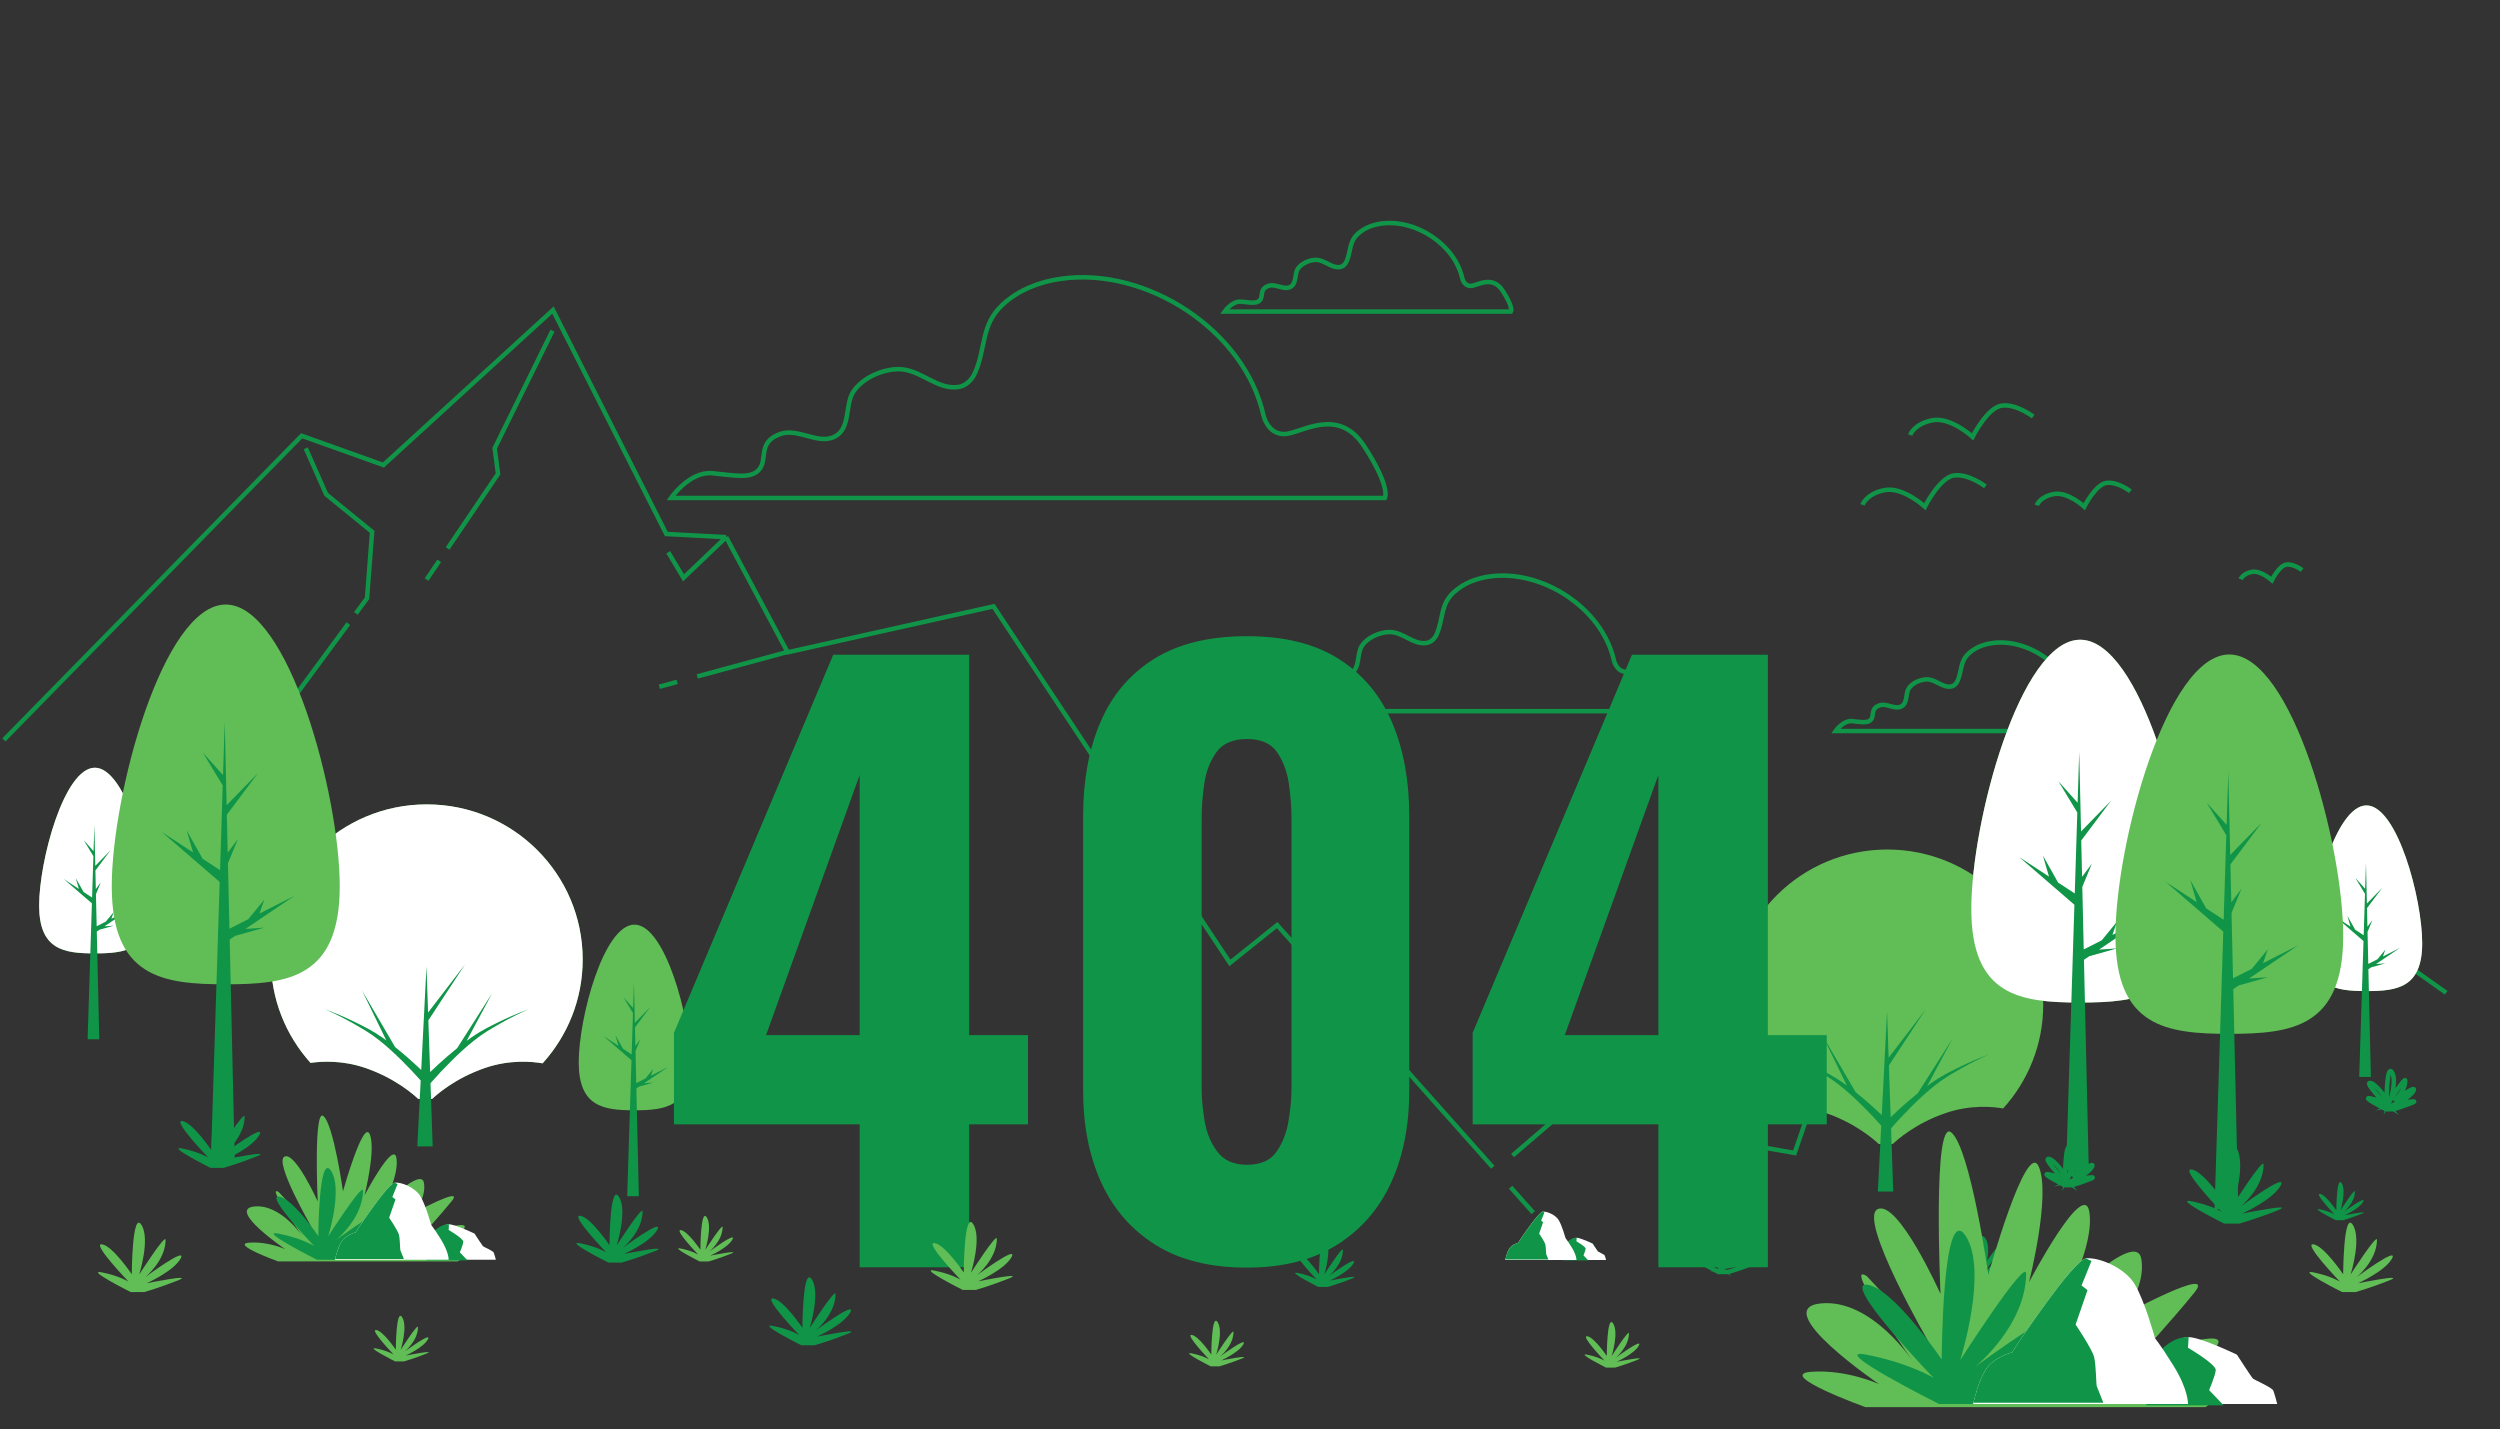 <svg width="558" height="319" viewBox="0 0 558 319" fill="none" xmlns="http://www.w3.org/2000/svg">
<rect x="0" y="0" width="558" height="319" fill="#333333" stroke="none"/>
<g clip-path="url(#clip0_1387_44205)">
<path d="M426.355 97.091C426.355 97.091 427.174 94.63 431.269 93.809C435.364 92.989 440.279 97.501 440.279 97.501C440.279 97.501 443.556 90.938 446.831 90.527C450.108 90.117 453.794 92.988 453.794 92.988M415.708 112.679C415.708 112.679 416.526 110.218 420.622 109.397C424.717 108.577 429.632 113.089 429.632 113.089C429.632 113.089 432.908 106.526 436.184 106.115C439.46 105.705 443.146 108.576 443.146 108.576M454.613 112.777C454.613 112.777 455.237 110.904 458.353 110.279C461.471 109.654 465.211 113.089 465.211 113.089C465.211 113.089 467.705 108.093 470.199 107.781C472.693 107.469 475.498 109.654 475.498 109.654M500.119 129.293C500.119 129.293 500.528 128.064 502.572 127.654C504.617 127.245 507.07 129.497 507.07 129.497C507.07 129.497 508.706 126.221 510.341 126.016C511.976 125.811 513.816 127.244 513.816 127.244M333.193 260.528L285.059 206.474L274.518 214.922L221.749 135.341L175.811 145.594L162.074 119.89M162.074 119.89L148.722 119.186L123.422 69.207L85.579 103.791L67.334 97.265L0.867 165.147M162.074 119.89L152.566 128.972L149.148 123.265M342.219 270.664L337.172 264.997M151.144 152.203L147.165 153.282M175.717 145.536L155.624 150.987M99.914 122.4L111.165 105.764L110.405 100.057L123.32 73.805M95.212 129.352L98.034 125.179M77.753 139.194L59.508 163.975M68.243 100.057L72.801 110.33L83.057 118.699L81.917 133.538L79.432 136.913M545.992 221.583L472.134 169.4M472.134 169.4L449.712 201.106L422.015 191.858L379.151 251.969L351.454 246.024L337.605 257.913M472.134 169.4L463.352 208.066L452.996 203.528M422.252 194.127L400.569 257.339L385.682 254.746M282.02 92.744C277.788 73.699 255.873 59.505 236.77 62.225C232.01 62.903 227.377 64.687 223.801 67.984C218.923 72.479 220.08 77.582 217.665 83.152C216.995 84.698 215.688 86.071 214.027 86.357C209.276 87.173 205.448 82.429 200.638 82.394C197.041 82.367 192.444 84.358 190.437 87.469C188.569 90.365 189.871 95.421 186.509 97.344C182.748 99.495 178.175 95.403 174.111 96.884C169.06 98.724 171.356 102.404 169.519 104.703C167.682 107.003 164.008 106.083 158.957 105.623C153.906 105.163 149.774 111.142 149.774 111.142H309.112C309.112 111.142 310.489 108.843 304.52 99.644C298.551 90.444 290.285 96.884 286.612 96.884C282.941 96.883 282.021 92.751 282.02 92.744ZM326.394 62.156C324.697 54.516 315.904 48.822 308.24 49.913C306.33 50.185 304.472 50.901 303.037 52.223C301.08 54.026 301.544 56.073 300.575 58.308C300.306 58.928 299.782 59.479 299.115 59.594C297.209 59.921 295.673 58.018 293.743 58.005C292.3 57.994 290.456 58.792 289.651 60.04C288.901 61.202 289.423 63.23 288.075 64.002C286.567 64.865 284.732 63.224 283.101 63.817C281.074 64.555 281.996 66.032 281.259 66.955C280.522 67.878 279.048 67.509 277.021 67.324C274.995 67.139 273.337 69.538 273.337 69.538H337.262C337.262 69.538 337.814 68.615 335.419 64.924C333.024 61.234 329.708 63.817 328.235 63.817C326.764 63.817 326.395 62.16 326.394 62.156ZM462.769 155.788C461.071 148.147 452.279 142.453 444.615 143.544C442.705 143.816 440.847 144.533 439.411 145.855C437.454 147.659 437.918 149.705 436.95 151.941C436.681 152.56 436.157 153.111 435.49 153.226C433.585 153.553 432.049 151.65 430.119 151.636C428.676 151.625 426.831 152.424 426.026 153.672C425.276 154.833 425.799 156.862 424.45 157.634C422.942 158.496 421.107 156.855 419.476 157.449C417.45 158.187 418.371 159.663 417.634 160.586C416.897 161.509 415.424 161.14 413.397 160.955C411.37 160.77 409.713 163.169 409.713 163.169H473.637C473.637 163.169 474.19 162.246 471.795 158.556C469.4 154.866 466.084 157.449 464.61 157.449C463.139 157.449 462.77 155.791 462.769 155.788ZM360.232 147.427C357.631 135.725 344.165 127.003 332.426 128.674C329.501 129.09 326.654 130.187 324.457 132.212C321.46 134.975 322.171 138.11 320.687 141.533C320.275 142.483 319.471 143.327 318.451 143.503C315.532 144.004 313.18 141.089 310.224 141.067C308.013 141.051 305.188 142.274 303.955 144.186C302.807 145.966 303.607 149.073 301.541 150.255C299.23 151.576 296.421 149.062 293.923 149.972C290.819 151.102 292.23 153.363 291.102 154.776C289.973 156.19 287.716 155.625 284.612 155.342C281.508 155.059 278.969 158.733 278.969 158.733H376.88C376.88 158.733 377.727 157.319 374.059 151.667C370.391 146.014 365.312 149.972 363.055 149.972C360.797 149.972 360.232 147.432 360.232 147.427ZM383.26 282.256C383.26 282.256 377.408 276.182 379.05 276.365C380.692 276.548 383.766 281.09 383.766 281.09C383.766 281.09 383.809 271.077 385.269 273.271C386.729 275.465 384.935 281.131 384.935 281.131C384.935 281.131 389.109 274.609 389.1 275.675C389.071 278.97 385.884 281.549 385.884 281.549C385.884 281.549 392.568 276.589 391.473 278.6C390.378 280.611 386.104 282.512 386.104 282.512C386.104 282.512 393.809 280.955 391.072 282.052C388.334 283.149 385.728 283.902 385.728 283.902H383.6C383.6 283.902 376.323 280.245 379.061 280.794C381.8 281.342 383.26 282.256 383.26 282.256ZM460.548 263.25C460.548 263.25 455.994 258.524 457.271 258.666C458.55 258.808 460.942 262.343 460.942 262.343C460.942 262.343 460.975 254.55 462.112 256.258C463.248 257.966 461.852 262.376 461.852 262.376C461.852 262.376 465.1 257.299 465.093 258.129C465.07 260.694 462.59 262.7 462.59 262.7C462.59 262.7 467.792 258.84 466.94 260.405C466.087 261.97 462.761 263.449 462.761 263.449C462.761 263.449 468.758 262.237 466.627 263.091C464.496 263.945 462.469 264.531 462.469 264.531H460.812C460.812 264.531 455.15 261.686 457.28 262.113C459.411 262.539 460.548 263.25 460.548 263.25ZM532.302 246.294C532.302 246.294 527.748 241.567 529.026 241.71C530.304 241.852 532.696 245.386 532.696 245.386C532.696 245.386 532.729 237.594 533.866 239.302C535.002 241.009 533.606 245.419 533.606 245.419C533.606 245.419 536.854 240.343 536.847 241.173C536.825 243.737 534.344 245.743 534.344 245.743C534.344 245.743 539.546 241.883 538.694 243.449C537.842 245.014 534.516 246.493 534.516 246.493C534.516 246.493 540.513 245.281 538.382 246.135C536.251 246.989 534.224 247.575 534.224 247.575H532.567C532.567 247.575 526.904 244.729 529.035 245.156C531.167 245.583 532.302 246.294 532.302 246.294ZM440.854 285.024C440.854 285.024 435.413 279.377 436.94 279.547C438.467 279.716 441.325 283.939 441.325 283.939C441.325 283.939 441.364 274.631 442.722 276.671C444.079 278.711 442.411 283.978 442.411 283.978C442.411 283.978 446.292 277.915 446.283 278.905C446.256 281.969 443.293 284.365 443.293 284.365C443.293 284.365 449.506 279.755 448.489 281.624C447.471 283.494 443.498 285.261 443.498 285.261C443.498 285.261 450.661 283.814 448.115 284.833C445.57 285.852 443.149 286.553 443.149 286.553H441.169C441.169 286.553 434.405 283.153 436.95 283.663C439.496 284.174 440.854 285.024 440.854 285.024Z" stroke="#109548" stroke-miterlimit="10"/>
<path d="M421.248 189.611C402.027 189.611 386.447 205.113 386.447 224.233C386.447 233.098 389.798 241.184 395.306 247.309C397.826 246.943 402.419 246.691 407.496 248.422C414.223 250.714 418.415 254.47 419.334 255.347H422.452C423.37 254.47 427.563 250.714 434.29 248.422C439.817 246.538 444.773 247.003 447.102 247.408C452.663 241.272 456.049 233.146 456.049 224.233C456.049 205.112 440.469 189.611 421.248 189.611Z" fill="#61BD56"/>
<path d="M437.448 238.12C436.378 238.639 435.316 239.175 434.269 239.734C433.221 240.308 432.192 240.932 431.228 241.614C430.864 241.867 430.508 242.127 430.153 242.388L435.853 231.75L428.031 244.02C427.239 244.658 426.46 245.31 425.697 245.975C424.433 247.077 423.205 248.199 422.001 249.356L421.604 237.815L429.788 225.333L421.543 236.069L421.188 225.74L420.6 237.297L420.598 237.3L420.6 237.301L420.01 248.885C418.965 247.894 417.902 246.925 416.811 245.975C415.953 245.228 415.08 244.495 414.185 243.783L406.784 231.123L412.22 242.29C411.908 242.063 411.597 241.834 411.279 241.613C410.315 240.932 409.288 240.308 408.238 239.734C407.191 239.174 406.13 238.638 405.059 238.119C402.914 237.088 400.73 236.124 398.474 235.328C400.666 236.259 402.768 237.349 404.82 238.499C405.844 239.078 406.857 239.673 407.853 240.29C408.833 240.911 409.776 241.568 410.672 242.294C412.475 243.723 414.16 245.284 415.781 246.896C417.198 248.305 418.576 249.762 419.89 251.241L419.142 265.944H422.571L422.085 251.839C423.554 250.154 425.118 248.494 426.725 246.896C428.347 245.284 430.031 243.724 431.835 242.294C432.73 241.568 433.673 240.911 434.653 240.29C435.65 239.673 436.662 239.078 437.687 238.499C439.739 237.349 441.841 236.259 444.033 235.328C441.777 236.125 439.592 237.09 437.448 238.12Z" fill="#109548"/>
<path d="M154.048 237.118C154.048 247.066 148.479 247.817 141.609 247.817C134.739 247.817 129.17 247.066 129.17 237.118C129.17 227.17 134.739 206.376 141.609 206.376C148.479 206.376 154.048 227.17 154.048 237.118Z" fill="#61BD56"/>
<path d="M145.815 241.631L143.757 241.773L149.116 238.155L145.289 240.092L145.815 238.578L144.065 240.712L142.012 241.752L141.849 234.608L142.936 231.965L141.823 233.451L141.728 229.309L145.137 224.757L141.705 228.277L141.497 219.16L141.313 224.995L139.127 222.552L141.278 226.116L140.987 235.358L139.083 234.111L137.349 231.032L138.044 233.431L134.64 231.202L140.946 236.649L139.991 266.985H142.588L142.039 242.934L142.639 242.528L145.815 241.631Z" fill="#109548"/>
<path d="M488.606 202.86C488.606 222.297 477.725 223.765 464.302 223.765C450.878 223.765 439.996 222.298 439.996 202.86C439.996 183.421 450.878 142.79 464.302 142.79C477.725 142.79 488.606 183.422 488.606 202.86Z" fill="#61BD56"/>
<path d="M488.606 202.86C488.606 222.297 477.725 223.765 464.302 223.765C450.878 223.765 439.996 222.298 439.996 202.86C439.996 183.421 450.878 142.79 464.302 142.79C477.725 142.79 488.606 183.422 488.606 202.86Z" fill="white"/>
<path d="M472.519 211.679L468.499 211.956L478.97 204.886L471.492 208.672L472.519 205.714L469.1 209.883L465.09 211.914L464.771 197.955L466.895 192.79L464.72 195.694L464.535 187.601L471.196 178.706L464.489 185.583L464.082 167.77L463.724 179.171L459.451 174.398L463.655 181.362L463.086 199.421L459.366 196.985L455.977 190.967L457.336 195.656L450.684 191.298L463.007 201.945L461.141 261.221H466.214L465.143 214.223L466.315 213.432L472.519 211.679Z" fill="#109548"/>
<path d="M540.634 210.51C540.634 220.458 535.065 221.209 528.195 221.209C521.325 221.209 515.756 220.458 515.756 210.51C515.756 200.562 521.325 179.768 528.195 179.768C535.065 179.768 540.634 200.562 540.634 210.51Z" fill="#61BD56"/>
<path d="M540.634 210.51C540.634 220.458 535.065 221.209 528.195 221.209C521.325 221.209 515.756 220.458 515.756 210.51C515.756 200.562 521.325 179.768 528.195 179.768C535.065 179.768 540.634 200.562 540.634 210.51Z" fill="white"/>
<path d="M532.401 215.023L530.344 215.166L535.703 211.547L531.876 213.485L532.401 211.971L530.652 214.104L528.599 215.143L528.436 208.001L529.523 205.357L528.41 206.844L528.315 202.701L531.724 198.149L528.292 201.669L528.084 192.552L527.9 198.387L525.714 195.944L527.865 199.508L527.574 208.751L525.67 207.504L523.936 204.424L524.631 206.823L521.227 204.593L527.533 210.042L526.578 240.378H529.175L528.626 216.326L529.226 215.921L532.401 215.023Z" fill="#109548"/>
<path d="M33.614 202.098C33.614 212.046 28.045 212.797 21.175 212.797C14.305 212.797 8.736 212.046 8.736 202.098C8.736 192.15 14.305 171.357 21.175 171.357C28.045 171.357 33.614 192.15 33.614 202.098Z" fill="#61BD56"/>
<path d="M33.614 202.098C33.614 212.046 28.045 212.797 21.175 212.797C14.305 212.797 8.736 212.046 8.736 202.098C8.736 192.15 14.305 171.357 21.175 171.357C28.045 171.357 33.614 192.15 33.614 202.098Z" fill="white"/>
<path d="M25.381 206.612L23.324 206.754L28.682 203.136L24.855 205.073L25.381 203.559L23.631 205.693L21.579 206.732L21.416 199.588L22.503 196.945L21.389 198.431L21.295 194.29L24.703 189.737L21.271 193.257L21.063 184.14L20.88 189.976L18.693 187.532L20.844 191.096L20.554 200.338L18.65 199.092L16.915 196.012L17.61 198.411L14.206 196.182L20.513 201.63L19.558 231.966H22.154L21.606 207.914L22.206 207.509L25.381 206.612Z" fill="#109548"/>
<path d="M95.254 179.539C76.034 179.539 60.453 195.04 60.453 214.161C60.453 223.026 63.804 231.111 69.312 237.236C71.832 236.871 76.425 236.619 81.502 238.349C88.229 240.641 92.421 244.398 93.34 245.275H96.458C97.376 244.398 101.568 240.641 108.296 238.349C113.823 236.466 118.779 236.931 121.108 237.335C126.669 231.199 130.055 223.074 130.055 214.161C130.055 195.04 114.474 179.539 95.254 179.539Z" fill="#61BD56"/>
<path d="M95.254 179.539C76.034 179.539 60.453 195.04 60.453 214.161C60.453 223.026 63.804 231.111 69.312 237.236C71.832 236.871 76.425 236.619 81.502 238.349C88.229 240.641 92.421 244.398 93.34 245.275H96.458C97.376 244.398 101.568 240.641 108.296 238.349C113.823 236.466 118.779 236.931 121.108 237.335C126.669 231.199 130.055 223.074 130.055 214.161C130.055 195.04 114.474 179.539 95.254 179.539Z" fill="white"/>
<path d="M111.453 228.048C110.383 228.567 109.321 229.103 108.274 229.663C107.226 230.237 106.197 230.86 105.233 231.542C104.869 231.795 104.513 232.055 104.158 232.316L109.858 221.678L102.036 233.948C101.244 234.586 100.466 235.238 99.701 235.903C98.438 237.005 97.21 238.127 96.006 239.284L95.609 227.744L103.793 215.261L95.549 225.997L95.193 215.668L94.605 227.226L94.604 227.228L94.605 227.229L94.016 238.813C92.971 237.822 91.908 236.854 90.817 235.903C89.959 235.156 89.085 234.423 88.19 233.711L80.79 221.051L86.225 232.219C85.913 231.991 85.603 231.762 85.284 231.542C84.32 230.86 83.293 230.236 82.243 229.662C81.196 229.102 80.135 228.566 79.065 228.047C76.921 227.017 74.736 226.053 72.48 225.257C74.672 226.187 76.773 227.276 78.826 228.428C79.85 229.007 80.863 229.602 81.859 230.218C82.839 230.84 83.782 231.497 84.678 232.222C86.481 233.651 88.165 235.213 89.787 236.824C91.204 238.233 92.583 239.691 93.896 241.17L93.148 255.872H96.577L96.091 241.767C97.56 240.083 99.124 238.423 100.731 236.824C102.353 235.213 104.037 233.652 105.84 232.222C106.736 231.497 107.678 230.84 108.659 230.218C109.655 229.602 110.667 229.007 111.693 228.428C113.746 227.277 115.846 226.187 118.038 225.257C115.782 226.054 113.597 227.018 111.453 228.048Z" fill="#109548"/>
<path d="M191.876 282.858V250.958H150.425V230.535L185.979 146.144H216.31V231.042H229.453V250.958H216.31V282.858H191.876ZM170.982 231.042H191.876V172.981L170.982 231.042Z" fill="#109548"/>
<path d="M278.318 282.931C270.117 282.931 263.321 281.243 257.93 277.867C252.537 274.491 248.493 269.85 245.797 263.942C243.101 258.035 241.753 251.199 241.753 243.435V182.168C241.753 174.179 243.043 167.175 245.629 161.155C248.212 155.137 252.2 150.437 257.592 147.061C262.985 143.685 269.892 141.998 278.318 141.998C286.63 141.998 293.455 143.685 298.791 147.061C304.125 150.437 308.085 155.137 310.67 161.155C313.253 167.175 314.546 174.18 314.546 182.168V243.435C314.546 251.199 313.198 258.035 310.502 263.942C307.806 269.85 303.761 274.491 298.369 277.867C292.977 281.243 286.293 282.931 278.318 282.931ZM278.318 259.977C281.351 259.977 283.542 259.022 284.89 257.106C286.237 255.195 287.135 252.916 287.586 250.271C288.034 247.628 288.26 245.181 288.26 242.929V182.674C288.26 180.2 288.062 177.61 287.67 174.909C287.275 172.209 286.407 169.875 285.058 167.905C283.71 165.938 281.462 164.951 278.318 164.951C275.172 164.951 272.897 165.938 271.494 167.905C270.088 169.875 269.19 172.209 268.798 174.909C268.403 177.61 268.208 180.2 268.208 182.674V242.929C268.208 245.181 268.432 247.628 268.882 250.271C269.33 252.916 270.285 255.195 271.747 257.106C273.205 259.022 275.396 259.977 278.318 259.977Z" fill="#109548"/>
<path d="M370.15 282.858V250.958H328.699V230.535L364.253 146.144H394.583V231.042H407.726V250.958H394.583V282.858H370.15ZM349.256 231.042H370.15V172.981L349.256 231.042Z" fill="#109548"/>
<path d="M523.003 208.893C523.003 229.218 511.624 230.753 497.587 230.753C483.55 230.753 472.172 229.218 472.172 208.893C472.172 188.567 483.55 146.08 497.587 146.08C511.624 146.08 523.003 188.568 523.003 208.893Z" fill="#61BD56"/>
<path d="M506.181 218.116L501.977 218.406L512.927 211.011L505.107 214.971L506.181 211.878L502.606 216.237L498.413 218.361L498.079 203.765L500.3 198.364L498.026 201.401L497.832 192.938L504.797 183.636L497.784 190.828L497.359 172.201L496.984 184.123L492.516 179.131L496.911 186.414L496.317 205.298L492.427 202.75L488.883 196.457L490.305 201.36L483.348 196.804L496.234 207.936L494.283 269.921H499.588L498.467 220.776L499.693 219.948L506.181 218.116Z" fill="#109548"/>
<path d="M495.875 270.467C495.875 270.467 486.495 260.732 489.128 261.025C491.761 261.319 496.688 268.598 496.688 268.598C496.688 268.598 496.757 252.549 499.097 256.066C501.438 259.583 498.562 268.666 498.562 268.666C498.562 268.666 505.252 258.211 505.238 259.919C505.191 265.201 500.083 269.333 500.083 269.333C500.083 269.333 510.796 261.384 509.041 264.607C507.285 267.83 500.435 270.877 500.435 270.877C500.435 270.877 512.785 268.381 508.397 270.139C504.009 271.898 499.833 273.104 499.833 273.104H496.421C496.421 273.104 484.759 267.244 489.147 268.123C493.535 269.002 495.875 270.467 495.875 270.467Z" fill="#109548"/>
<path d="M46.504 258.38C46.504 258.38 38.391 249.96 40.668 250.213C42.945 250.466 47.207 256.763 47.207 256.763C47.207 256.763 47.266 242.882 49.29 245.924C51.314 248.965 48.827 256.821 48.827 256.821C48.827 256.821 54.613 247.778 54.6 249.255C54.56 253.824 50.142 257.398 50.142 257.398C50.142 257.398 59.408 250.522 57.89 253.311C56.372 256.099 50.447 258.734 50.447 258.734C50.447 258.734 61.129 256.575 57.333 258.096C53.537 259.617 49.926 260.661 49.926 260.661H46.974C46.974 260.661 36.887 255.592 40.683 256.352C44.48 257.113 46.504 258.38 46.504 258.38Z" fill="#109548"/>
<path d="M75.83 197.813C75.83 218.161 64.439 219.697 50.387 219.697C36.336 219.697 24.944 218.161 24.944 197.813C24.944 177.465 36.336 134.931 50.387 134.931C64.439 134.931 75.83 177.465 75.83 197.813Z" fill="#61BD56"/>
<path d="M58.99 207.045L54.782 207.336L65.743 199.934L57.915 203.898L58.99 200.801L55.411 205.166L51.212 207.291L50.879 192.679L53.103 187.272L50.825 190.313L50.632 181.841L57.605 172.529L50.584 179.729L50.158 161.081L49.783 173.016L45.31 168.019L49.711 175.309L49.116 194.214L45.221 191.663L41.673 185.364L43.096 190.272L36.133 185.711L49.032 196.855L47.079 258.907H52.391L51.268 209.709L52.495 208.88L58.99 207.045Z" fill="#109548"/>
<path d="M135.33 279.534C135.33 279.534 127.217 271.114 129.494 271.367C131.771 271.62 136.033 277.917 136.033 277.917C136.033 277.917 136.093 264.036 138.116 267.078C140.141 270.119 137.653 277.975 137.653 277.975C137.653 277.975 143.44 268.932 143.427 270.409C143.387 274.979 138.968 278.552 138.968 278.552C138.968 278.552 148.234 271.677 146.716 274.465C145.198 277.253 139.273 279.888 139.273 279.888C139.273 279.888 149.955 277.73 146.159 279.25C142.363 280.771 138.752 281.815 138.752 281.815H135.801C135.801 281.815 125.714 276.746 129.509 277.506C133.306 278.266 135.33 279.534 135.33 279.534Z" fill="#109548"/>
<path d="M178.394 297.986C178.394 297.986 170.281 289.565 172.558 289.819C174.835 290.072 179.097 296.369 179.097 296.369C179.097 296.369 179.156 282.488 181.18 285.529C183.204 288.571 180.717 296.427 180.717 296.427C180.717 296.427 186.504 287.384 186.491 288.861C186.45 293.43 182.032 297.004 182.032 297.004C182.032 297.004 191.298 290.128 189.78 292.917C188.262 295.705 182.337 298.34 182.337 298.34C182.337 298.34 193.019 296.182 189.223 297.702C185.427 299.223 181.816 300.267 181.816 300.267H178.864C178.864 300.267 168.777 295.198 172.573 295.958C176.37 296.719 178.394 297.986 178.394 297.986Z" fill="#109548"/>
<path d="M293.9 285.596C293.9 285.596 288.048 279.523 289.69 279.705C291.332 279.888 294.407 284.43 294.407 284.43C294.407 284.43 294.449 274.417 295.909 276.611C297.369 278.805 295.575 284.471 295.575 284.471C295.575 284.471 299.75 277.949 299.74 279.015C299.712 282.31 296.524 284.889 296.524 284.889C296.524 284.889 303.208 279.93 302.113 281.94C301.018 283.951 296.744 285.852 296.744 285.852C296.744 285.852 304.449 284.295 301.711 285.392C298.973 286.489 296.368 287.242 296.368 287.242H294.24C294.24 287.242 286.964 283.585 289.702 284.134C292.44 284.682 293.9 285.596 293.9 285.596Z" fill="#109548"/>
<path d="M521.077 271.063C521.077 271.063 516.522 266.336 517.8 266.479C519.078 266.621 521.471 270.155 521.471 270.155C521.471 270.155 521.504 262.363 522.64 264.071C523.777 265.778 522.38 270.188 522.38 270.188C522.38 270.188 525.628 265.112 525.621 265.942C525.599 268.506 523.119 270.512 523.119 270.512C523.119 270.512 528.321 266.653 527.468 268.218C526.616 269.783 523.289 271.262 523.289 271.262C523.289 271.262 529.286 270.05 527.155 270.904C525.025 271.758 522.997 272.344 522.997 272.344H521.341C521.341 272.344 515.679 269.498 517.809 269.925C519.94 270.352 521.077 271.063 521.077 271.063Z" fill="#109548"/>
<path d="M214.403 285.628C214.403 285.628 206.29 277.208 208.567 277.461C210.844 277.715 215.106 284.011 215.106 284.011C215.106 284.011 215.165 270.13 217.189 273.172C219.214 276.213 216.726 284.069 216.726 284.069C216.726 284.069 222.513 275.027 222.5 276.504C222.46 281.073 218.041 284.647 218.041 284.647C218.041 284.647 227.307 277.771 225.789 280.559C224.271 283.347 218.346 285.982 218.346 285.982C218.346 285.982 229.028 283.823 225.232 285.344C221.436 286.865 217.825 287.909 217.825 287.909H214.874C214.874 287.909 204.787 282.84 208.582 283.601C212.38 284.361 214.403 285.628 214.403 285.628Z" fill="#61BD56"/>
<path d="M155.856 280.034C155.856 280.034 150.416 274.388 151.942 274.557C153.469 274.727 156.327 278.949 156.327 278.949C156.327 278.949 156.367 269.642 157.724 271.681C159.081 273.721 157.413 278.989 157.413 278.989C157.413 278.989 161.293 272.925 161.285 273.916C161.259 276.98 158.295 279.376 158.295 279.376C158.295 279.376 164.509 274.765 163.491 276.635C162.473 278.504 158.5 280.271 158.5 280.271C158.5 280.271 165.663 278.824 163.118 279.844C160.572 280.863 158.151 281.563 158.151 281.563H156.171C156.171 281.563 149.407 278.164 151.953 278.674C154.499 279.184 155.856 280.034 155.856 280.034Z" fill="#61BD56"/>
<path d="M87.872 302.338C87.872 302.338 82.431 296.691 83.958 296.861C85.485 297.031 88.343 301.253 88.343 301.253C88.343 301.253 88.382 291.945 89.74 293.984C91.097 296.024 89.429 301.292 89.429 301.292C89.429 301.292 93.309 295.228 93.301 296.219C93.275 299.283 90.311 301.679 90.311 301.679C90.311 301.679 96.525 297.068 95.507 298.938C94.489 300.807 90.516 302.574 90.516 302.574C90.516 302.574 97.679 301.127 95.133 302.147C92.588 303.166 90.167 303.866 90.167 303.866H88.187C88.187 303.866 81.423 300.467 83.968 300.977C86.514 301.488 87.872 302.338 87.872 302.338Z" fill="#61BD56"/>
<path d="M269.89 303.431C269.89 303.431 264.45 297.785 265.976 297.954C267.503 298.124 270.361 302.347 270.361 302.347C270.361 302.347 270.401 293.039 271.758 295.079C273.115 297.118 271.447 302.386 271.447 302.386C271.447 302.386 275.327 296.322 275.319 297.313C275.293 300.377 272.329 302.773 272.329 302.773C272.329 302.773 278.543 298.163 277.525 300.032C276.507 301.901 272.534 303.668 272.534 303.668C272.534 303.668 279.697 302.221 277.152 303.241C274.607 304.26 272.185 304.96 272.185 304.96H270.206C270.206 304.96 263.441 301.561 265.987 302.071C268.533 302.581 269.89 303.431 269.89 303.431Z" fill="#61BD56"/>
<path d="M358.162 303.726C358.162 303.726 352.721 298.08 354.248 298.25C355.775 298.419 358.633 302.642 358.633 302.642C358.633 302.642 358.672 293.334 360.03 295.374C361.387 297.413 359.719 302.681 359.719 302.681C359.719 302.681 363.599 296.617 363.591 297.608C363.564 300.672 360.601 303.068 360.601 303.068C360.601 303.068 366.815 298.458 365.797 300.327C364.779 302.196 360.806 303.964 360.806 303.964C360.806 303.964 367.969 302.516 365.423 303.536C362.878 304.555 360.457 305.256 360.457 305.256H358.477C358.477 305.256 351.713 301.856 354.258 302.366C356.804 302.876 358.162 303.726 358.162 303.726Z" fill="#61BD56"/>
<path d="M522.28 286.063C522.28 286.063 513.996 277.466 516.321 277.725C518.646 277.984 522.997 284.413 522.997 284.413C522.997 284.413 523.057 270.241 525.124 273.346C527.191 276.451 524.652 284.472 524.652 284.472C524.652 284.472 530.56 275.241 530.546 276.748C530.505 281.413 525.995 285.062 525.995 285.062C525.995 285.062 535.455 278.042 533.905 280.889C532.355 283.735 526.306 286.425 526.306 286.425C526.306 286.425 537.212 284.221 533.336 285.774C529.461 287.326 525.774 288.392 525.774 288.392H522.761C522.761 288.392 512.462 283.217 516.338 283.994C520.214 284.77 522.28 286.063 522.28 286.063Z" fill="#61BD56"/>
<path d="M28.695 286.063C28.695 286.063 20.412 277.466 22.737 277.725C25.062 277.984 29.413 284.413 29.413 284.413C29.413 284.413 29.474 270.241 31.541 273.346C33.608 276.451 31.068 284.472 31.068 284.472C31.068 284.472 36.976 275.241 36.963 276.748C36.922 281.413 32.411 285.062 32.411 285.062C32.411 285.062 41.871 278.042 40.321 280.889C38.771 283.735 32.722 286.425 32.722 286.425C32.722 286.425 43.628 284.221 39.753 285.774C35.877 287.326 32.19 288.392 32.19 288.392H29.177C29.177 288.392 18.878 283.217 22.754 283.994C26.628 284.77 28.695 286.063 28.695 286.063Z" fill="#61BD56"/>
<path d="M69.558 273.924C69.558 273.924 61.08 259.281 63.499 258.151C65.916 257.02 70.914 268.162 70.914 268.162C70.914 268.162 69.947 247.171 72.204 249.109C74.461 251.047 76.557 265.901 76.557 265.901C76.557 265.901 81.07 249.755 82.521 253.145C83.972 256.536 81.361 266.796 81.361 266.796C81.361 266.796 87.841 254.437 88.486 258.474C89.13 262.511 85.423 269.131 85.423 269.131C85.423 269.131 93.966 260.573 94.611 263.964C95.255 267.354 92.354 270.745 92.354 270.745C92.354 270.745 103.638 264.609 100.897 268.001C98.157 271.391 94.127 275.751 94.127 275.751C94.127 275.751 104.928 271.876 103.638 274.137C102.348 276.398 97.512 278.819 97.512 278.819C97.512 278.819 106.378 277.205 105.411 278.658C104.444 280.11 102.192 281.538 102.192 281.538H62.048C62.048 281.538 51.408 277.689 55.6 277.366C59.791 277.042 63.659 278.818 63.659 278.818C63.659 278.818 50.602 269.937 56.727 269.292C62.853 268.646 67.85 276.396 67.85 276.396C67.85 276.396 59.145 264.125 62.208 266.062L69.558 273.924Z" fill="#61BD56"/>
<path d="M70.104 278.09C70.104 278.09 59.159 266.73 62.231 267.073C65.302 267.415 71.052 275.909 71.052 275.909C71.052 275.909 71.131 257.184 73.862 261.286C76.593 265.389 73.237 275.987 73.237 275.987C73.237 275.987 81.044 263.788 81.027 265.781C80.973 271.944 75.012 276.766 75.012 276.766C75.012 276.766 87.512 267.491 85.465 271.252C83.416 275.013 75.424 278.568 75.424 278.568C75.424 278.568 89.834 275.656 84.714 277.707C79.594 279.759 74.722 281.168 74.722 281.168H70.74C70.74 281.168 57.134 274.33 62.254 275.356C67.373 276.381 70.104 278.09 70.104 278.09Z" fill="#109548"/>
<path d="M430.562 299.689C430.562 299.689 414.539 272.011 419.109 269.875C423.679 267.739 433.124 288.797 433.124 288.797C433.124 288.797 431.296 249.122 435.562 252.784C439.827 256.446 443.789 284.524 443.789 284.524C443.789 284.524 452.319 254.005 455.062 260.414C457.804 266.823 452.87 286.216 452.87 286.216C452.87 286.216 465.117 262.856 466.336 270.486C467.554 278.116 460.547 290.628 460.547 290.628C460.547 290.628 476.695 274.454 477.914 280.862C479.132 287.271 473.649 293.68 473.649 293.68C473.649 293.68 494.976 282.083 489.797 288.492C484.617 294.901 477 303.141 477 303.141C477 303.141 497.414 295.817 494.976 300.089C492.539 304.362 483.399 308.94 483.399 308.94C483.399 308.94 500.157 305.888 498.328 308.635C496.5 311.381 492.244 314.078 492.244 314.078H416.367C416.367 314.078 396.258 306.803 404.179 306.193C412.101 305.583 419.413 308.94 419.413 308.94C419.413 308.94 394.734 292.154 406.312 290.933C417.89 289.713 427.336 304.362 427.336 304.362C427.336 304.362 410.883 281.167 416.671 284.829L430.562 299.689Z" fill="#61BD56"/>
<path d="M431.594 307.562C431.594 307.562 410.906 286.092 416.712 286.738C422.519 287.383 433.385 303.439 433.385 303.439C433.385 303.439 433.535 268.046 438.697 275.801C443.858 283.556 437.517 303.586 437.517 303.586C437.517 303.586 452.272 280.53 452.239 284.297C452.137 295.947 440.871 305.059 440.871 305.059C440.871 305.059 464.497 287.528 460.627 294.637C456.756 301.746 441.649 308.464 441.649 308.464C441.649 308.464 468.885 302.961 459.207 306.839C449.529 310.716 440.32 313.378 440.32 313.378H432.795C432.795 313.378 407.076 300.453 416.754 302.392C426.433 304.331 431.594 307.562 431.594 307.562Z" fill="#109548"/>
<path d="M97.17 274.754C97.17 274.754 98.809 273.27 100.214 273.27C101.62 273.27 105.913 275.337 105.913 275.337C105.913 275.337 107.631 277.987 107.787 278.146C107.943 278.305 110.05 279.207 110.207 279.577C110.363 279.949 110.676 281.168 110.676 281.168H97.561L95.141 274.807L97.17 274.754Z" fill="white"/>
<path d="M100.214 273.27L100.137 274.521C100.137 274.521 103.493 276.476 103.415 277.18C103.338 277.883 102.634 279.526 102.634 279.526L104.352 281.325H95.219L95.921 275.929C95.921 275.929 97.872 273.113 100.214 273.27Z" fill="#109548"/>
<path d="M80.074 273.974C80.074 273.974 86.632 264.121 88.114 263.965C89.597 263.809 92.72 265.06 93.891 267.092C95.062 269.125 96.154 273.113 96.233 273.348C96.311 273.583 96.623 273.739 98.419 276.632C100.214 279.525 100.137 281.168 100.137 281.168H74.765C74.765 281.168 75.312 278.587 76.248 277.102C77.185 275.617 79.371 275.069 79.371 275.069L80.074 273.974Z" fill="white"/>
<path d="M90.144 281.011C90.144 281.011 89.442 279.29 89.363 279.056C89.285 278.822 89.285 276.554 89.051 275.616C88.817 274.678 86.865 271.784 86.865 271.784L88.271 267.718L87.568 267.171L88.739 264.277L88.084 263.973C86.546 264.25 80.074 273.974 80.074 273.974L79.371 275.069C79.371 275.069 77.185 275.617 76.248 277.102C75.447 278.372 74.934 280.438 74.801 281.012L90.144 281.011Z" fill="#109548"/>
<path d="M350.003 277.205C350.003 277.205 351.032 276.275 351.912 276.275C352.793 276.275 355.486 277.571 355.486 277.571C355.486 277.571 356.563 279.232 356.661 279.332C356.759 279.432 358.081 279.997 358.178 280.229C358.276 280.462 358.472 281.226 358.472 281.226H350.248L348.731 277.239L350.003 277.205Z" fill="white"/>
<path d="M351.913 276.274L351.864 277.058C351.864 277.058 353.969 278.285 353.92 278.725C353.871 279.166 353.43 280.196 353.43 280.196L354.507 281.324H348.78L349.221 277.94C349.221 277.94 350.444 276.176 351.913 276.274Z" fill="#109548"/>
<path d="M339.285 276.715C339.285 276.715 343.396 270.537 344.326 270.44C345.256 270.342 347.214 271.127 347.949 272.401C348.683 273.675 349.368 276.176 349.417 276.323C349.466 276.47 349.661 276.568 350.787 278.382C351.913 280.196 351.864 281.226 351.864 281.226H335.956C335.956 281.226 336.299 279.608 336.886 278.676C337.474 277.744 338.844 277.401 338.844 277.401L339.285 276.715Z" fill="white"/>
<path d="M345.598 281.128C345.598 281.128 345.158 280.049 345.109 279.901C345.06 279.754 345.06 278.333 344.913 277.744C344.766 277.156 343.542 275.342 343.542 275.342L344.423 272.792L343.983 272.449L344.717 270.635L344.306 270.445C343.342 270.618 339.285 276.715 339.285 276.715L338.843 277.402C338.843 277.402 337.473 277.745 336.885 278.677C336.383 279.474 336.06 280.769 335.978 281.128L345.598 281.128Z" fill="#109548"/>
<path d="M482.752 301.256C482.752 301.256 485.85 298.451 488.506 298.451C491.162 298.451 499.277 302.359 499.277 302.359C499.277 302.359 502.523 307.368 502.818 307.668C503.114 307.969 507.097 309.672 507.393 310.373C507.688 311.074 508.278 313.378 508.278 313.378H483.489L478.915 301.356L482.752 301.256Z" fill="white"/>
<path d="M488.506 298.451L488.358 300.816C488.358 300.816 494.703 304.511 494.556 305.841C494.408 307.171 493.08 310.275 493.08 310.275L496.326 313.674H479.063L480.39 303.476C480.39 303.476 484.079 298.155 488.506 298.451Z" fill="#109548"/>
<path d="M450.438 299.781C450.438 299.781 462.832 281.159 465.636 280.863C468.439 280.567 474.341 282.932 476.554 286.775C478.767 290.617 480.833 298.155 480.981 298.598C481.129 299.042 481.719 299.337 485.112 304.806C488.506 310.275 488.358 313.378 488.358 313.378H440.405C440.405 313.378 441.438 308.501 443.208 305.693C444.979 302.885 449.11 301.85 449.11 301.85L450.438 299.781Z" fill="white"/>
<path d="M469.472 313.083C469.472 313.083 468.144 309.831 467.996 309.387C467.849 308.944 467.849 304.657 467.406 302.885C466.964 301.111 463.275 295.642 463.275 295.642L465.931 287.957L464.603 286.922L466.816 281.453L465.577 280.878C462.671 281.401 450.438 299.781 450.438 299.781L449.11 301.85C449.11 301.85 444.979 302.885 443.208 305.693C441.694 308.094 440.722 311.999 440.471 313.083H469.472Z" fill="#109548"/>
</g>
<defs>
<clipPath id="clip0_1387_44205">
<rect width="557" height="318.632" fill="white" transform="translate(0.5)"/>
</clipPath>
</defs>
</svg>
